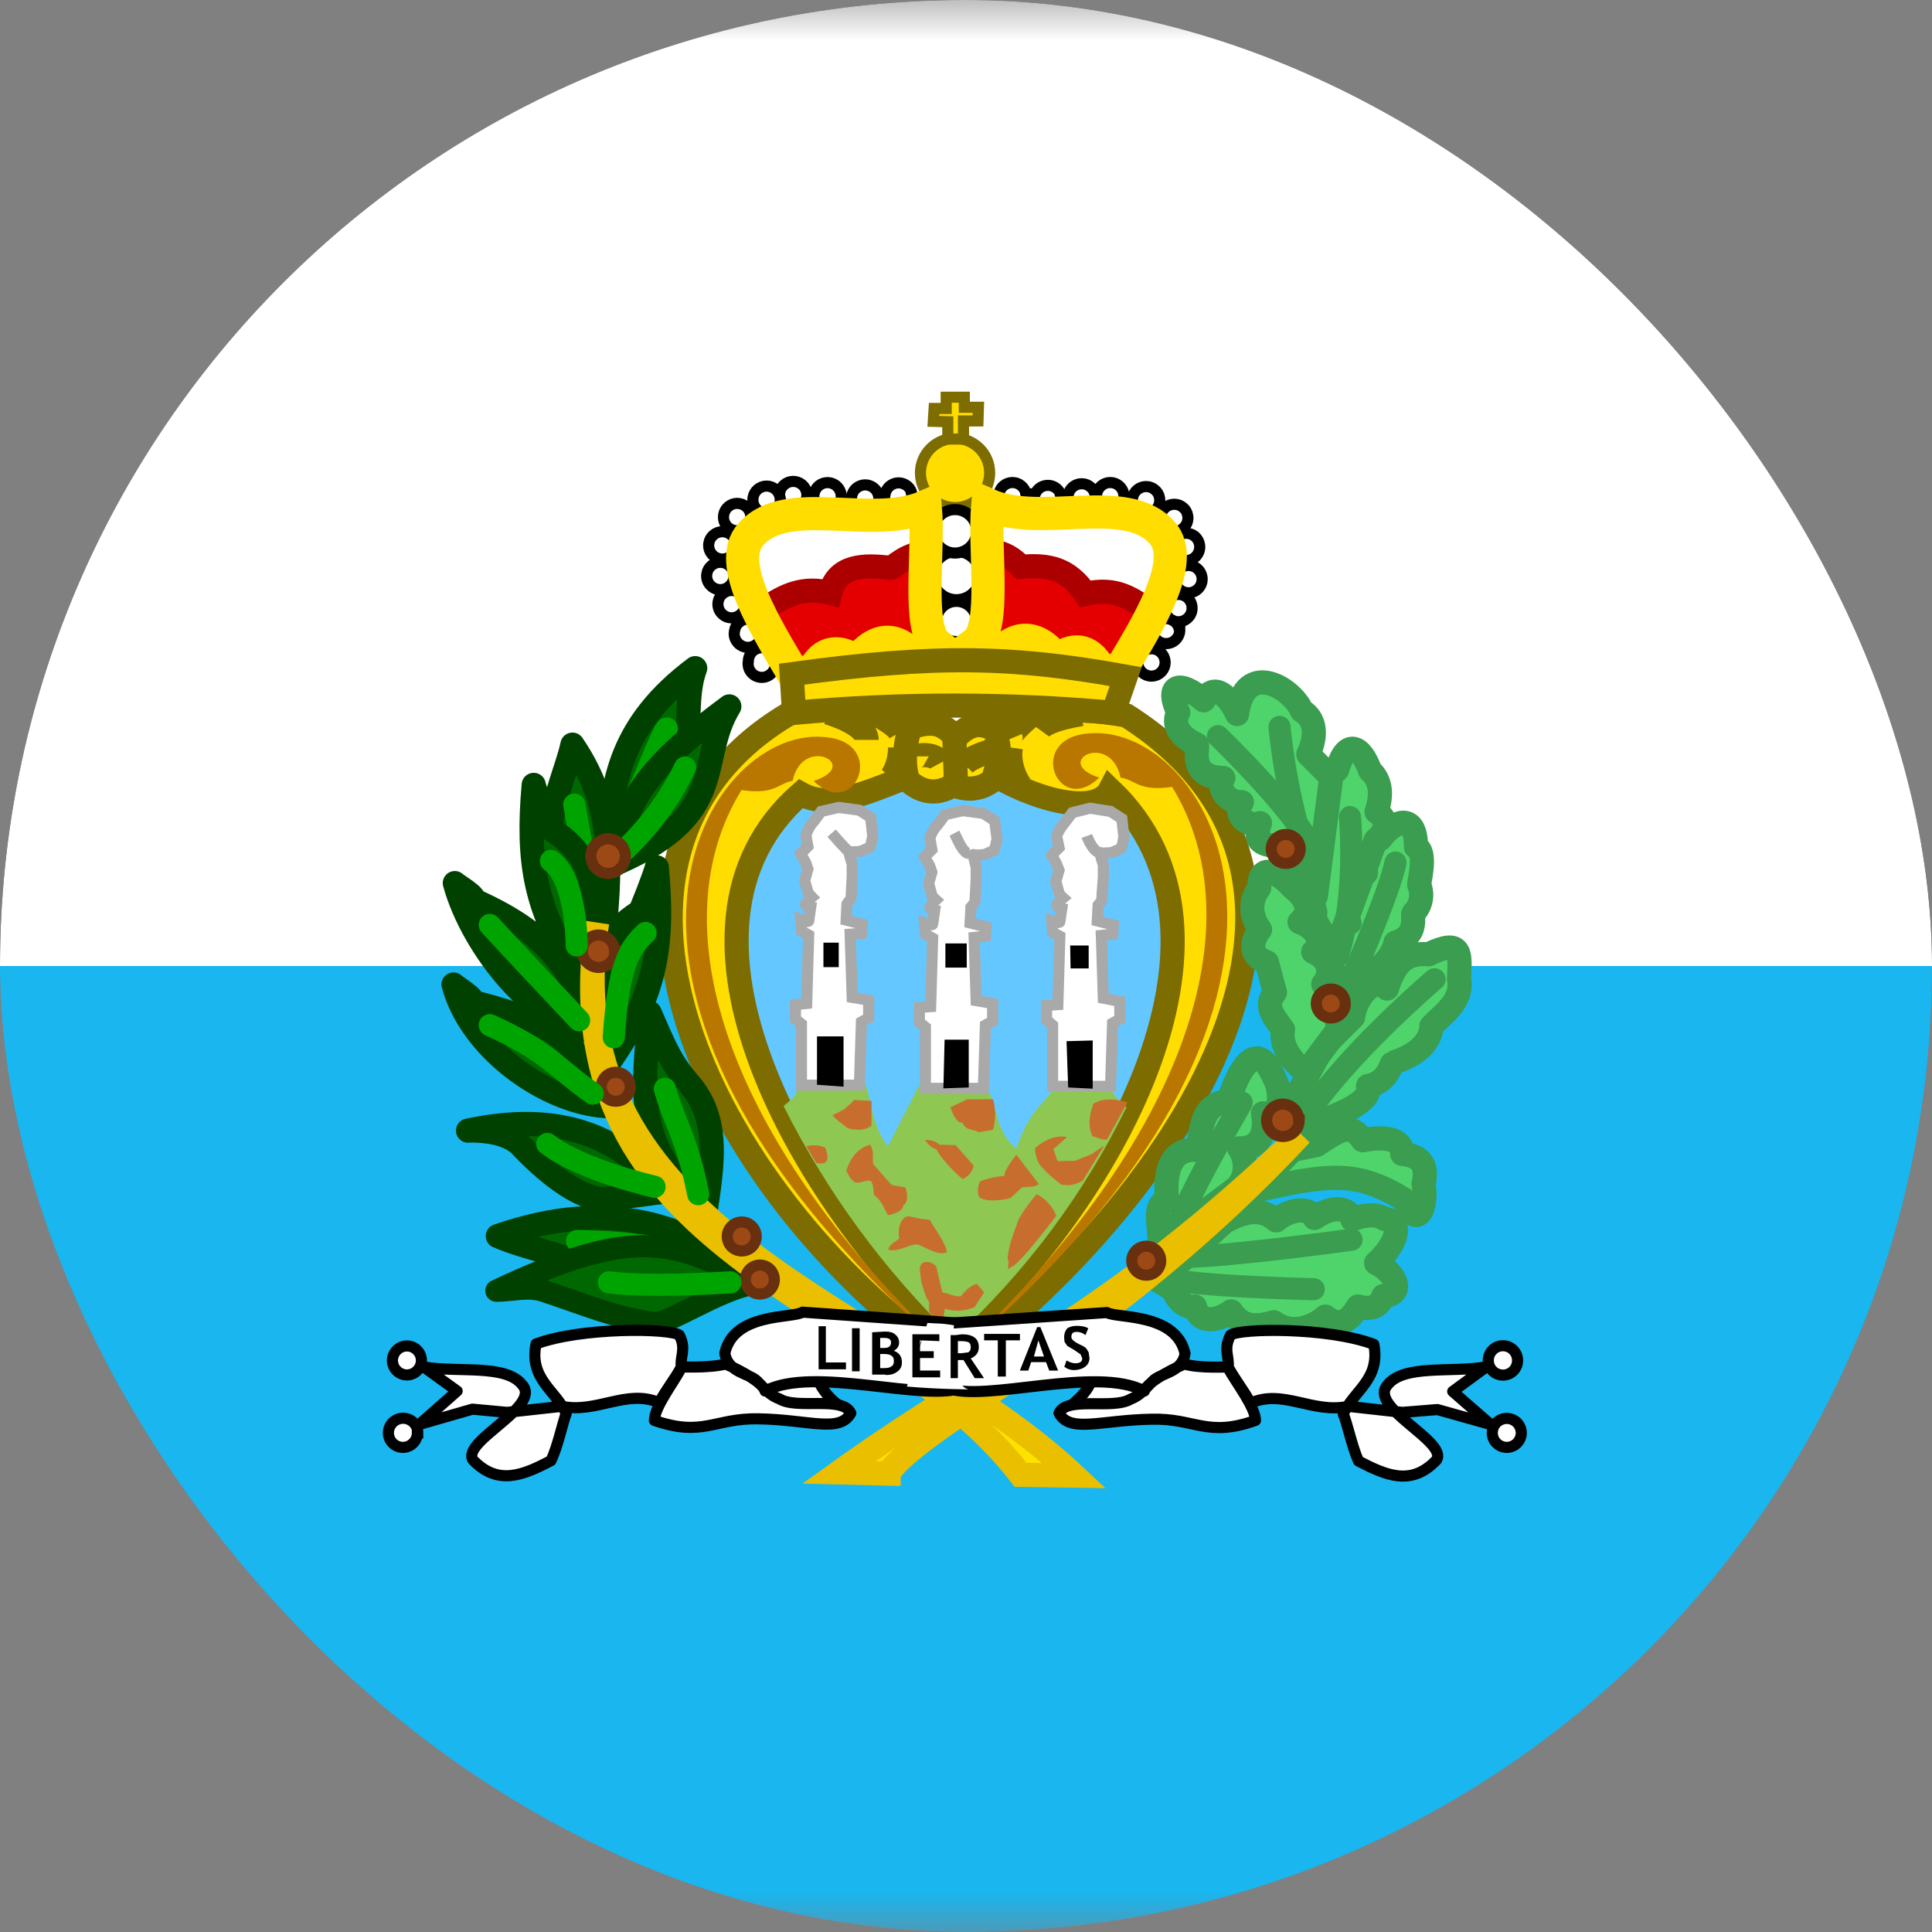 <svg width="24" height="24" viewBox="0 0 24 24" fill="none" xmlns="http://www.w3.org/2000/svg">
<rect x="0" y="0" width="24" height="24" fill="#808080" stroke="none"/>
<g clip-path="url(#clip0_69_10550)">
<g clip-path="url(#clip1_69_10550)">
<mask id="mask0_69_10550" style="mask-type:luminance" maskUnits="userSpaceOnUse" x="-4" y="0" width="32" height="24">
<path d="M28 0H-4V24H28V0Z" fill="white"/>
</mask>
<g mask="url(#mask0_69_10550)">
<path fill-rule="evenodd" clip-rule="evenodd" d="M-4 12H28V24H-4V12Z" fill="#19B6EF"/>
<path fill-rule="evenodd" clip-rule="evenodd" d="M-4 0H28V12H-4V0Z" fill="white"/>
<path fill-rule="evenodd" clip-rule="evenodd" d="M11.851 16.96C14.481 15 17.301 11 13.996 8.89C13.381 8.77 12.696 8.805 12.361 9.07C12.186 8.97 12.046 8.98 11.871 9.165C11.746 9.015 11.621 8.945 11.371 9.02C11.132 8.891 10.869 8.812 10.599 8.786C10.329 8.76 10.056 8.789 9.796 8.87C6.901 10.59 8.671 14.7 11.851 16.955V16.96Z" fill="#FFDD00" stroke="#7D6C00" stroke-width="0.3"/>
<path fill-rule="evenodd" clip-rule="evenodd" d="M16.699 12.505C16.699 12.505 16.999 12.105 17.009 12.105C17.304 11.935 17.334 11.71 17.334 11.71C17.629 11.62 17.534 11.375 17.559 11.345C17.605 11.3 17.636 11.242 17.649 11.178C17.661 11.115 17.654 11.05 17.629 10.99C17.629 10.95 17.729 10.57 17.589 10.52C17.594 10.12 17.349 10.155 17.149 10.42C16.939 10.48 16.894 10.655 16.969 10.845C16.694 10.845 16.684 11.245 16.764 11.465C16.399 11.455 16.599 11.865 16.589 11.885C16.469 11.945 16.684 12.525 16.704 12.505H16.699ZM14.399 15.915L14.579 16.025C14.619 16.165 14.749 16.255 14.844 16.23C14.894 16.445 15.124 16.415 15.294 16.29C15.429 16.49 15.594 16.49 15.824 16.425C16.024 16.575 16.289 16.51 16.464 16.355C16.649 16.505 16.774 16.395 16.869 16.23C17.019 16.27 17.129 16.245 17.184 16.1C17.469 16.075 17.329 15.805 17.094 15.69C17.279 15.53 17.489 15.19 17.194 15.14C17.104 15.075 16.929 15.09 16.799 15.15C16.764 15 16.559 14.965 16.329 15.13C16.254 14.965 15.979 15.045 15.854 15.16C15.689 15.02 15.494 15.02 15.209 15.18L14.399 15.915ZM14.399 15.48C14.429 15.29 14.299 14.95 14.499 14.92C14.464 14.605 14.514 14.255 14.874 14.285C14.934 13.99 14.924 13.715 15.264 13.675C15.264 13.675 15.539 12.72 15.824 13.38C15.934 13.575 15.914 13.89 15.689 13.83C15.734 14.065 15.654 14.275 15.394 14.265C15.509 14.435 15.474 14.66 15.344 14.765L14.394 15.48H14.399ZM16.054 14.285L16.354 14.225C16.654 14.025 16.779 13.94 16.929 14.165C17.184 14.115 17.429 14.135 17.419 14.335C17.719 14.36 17.719 14.55 17.684 14.705C17.734 14.97 17.614 15.32 17.434 14.895C16.839 14.535 16.504 14.585 15.569 14.795L16.054 14.285ZM16.209 13.99C16.219 13.98 17.084 13.755 16.994 13.49C17.239 13.45 17.289 13.205 17.294 13.205C17.809 13.045 17.779 12.75 17.779 12.75C17.924 12.595 18.179 12.435 18.124 12.16C18.139 11.845 18.169 11.65 17.744 11.855C17.429 11.825 17.319 12.005 17.229 12.28C17.079 12.105 16.839 12.385 16.809 12.635C16.809 12.635 16.424 13.015 16.424 13.025L16.099 13.625L16.209 13.99Z" fill="#4FD46B" stroke="#3A9D4F" stroke-width="0.3" stroke-linejoin="round"/>
<path fill-rule="evenodd" clip-rule="evenodd" d="M16.223 13.319C16.018 13.164 15.903 12.974 15.938 12.789C15.803 12.604 15.708 12.494 15.838 12.329L15.738 11.954C15.468 11.854 15.583 11.629 15.653 11.549C15.528 11.374 15.523 11.189 15.643 11.029C15.643 10.704 15.873 10.829 16.058 11.029C16.058 11.029 16.378 11.254 16.143 11.454C16.378 11.539 16.443 11.739 16.313 11.824C16.518 11.914 16.548 12.099 16.438 12.224C16.643 12.384 16.568 12.594 16.628 12.779L16.223 13.319Z" fill="#4FD46B" stroke="#3A9D4F" stroke-width="0.3" stroke-linejoin="round"/>
<path fill-rule="evenodd" clip-rule="evenodd" d="M16.59 11.799C16.58 11.794 16.245 11.364 16.34 11.334C16.315 11.204 16.215 11.059 16.275 10.929C16.11 10.759 16.105 10.564 16.235 10.409C16.125 10.259 16.175 10.054 16.325 9.919C16.275 9.669 16.455 9.609 16.61 9.564C16.725 9.164 16.91 9.264 17.02 9.574C17.18 9.714 17.155 9.924 17.1 10.084C17.29 10.209 17.175 10.369 17.09 10.434L16.59 11.804V11.799Z" fill="#4FD46B" stroke="#3A9D4F" stroke-width="0.3" stroke-linejoin="round"/>
<path fill-rule="evenodd" clip-rule="evenodd" d="M16.537 9.655L16.252 9.37C16.327 9.22 16.387 8.955 16.172 8.83C16.052 8.545 15.462 8.185 15.367 8.87C15.277 8.665 15.087 8.46 14.952 8.7C14.642 8.435 14.477 8.515 14.637 8.85C14.637 8.85 14.492 9.075 14.867 9.25C14.897 9.28 14.747 9.655 15.197 9.665C15.112 9.795 15.247 9.975 15.427 9.965C15.302 10.12 15.517 10.29 15.652 10.225C15.597 10.4 15.602 10.485 15.847 10.51L16.122 10.825L16.347 11.13L16.537 9.655Z" fill="#4FD46B" stroke="#3A9D4F" stroke-width="0.3" stroke-linejoin="round"/>
<path d="M16.715 12.325C16.73 12.31 17.265 11.085 17.335 10.715M16.77 10.15C16.77 10.15 16.86 11.15 16.615 11.88M15.13 9.145C15.13 9.145 16.225 10.195 16.33 10.63M15.895 9.03C15.895 9.03 15.965 9.895 16.27 10.745M17.82 12.165C17.82 12.165 16.73 13.09 16.2 13.9M16.79 15.4C16.79 15.4 15.35 15.6 14.72 15.615M16.32 16.015C16.32 16.015 14.53 15.975 14.4 15.845M15.425 13.695C15.425 13.715 14.515 15.21 14.485 15.695" stroke="#3A9D4F" stroke-width="0.275" stroke-linecap="round"/>
<path fill-rule="evenodd" clip-rule="evenodd" d="M11.846 16.67C9.956 14.89 8.021 11.55 9.946 9.86C10.286 10.05 10.691 9.88 11.246 9.66C11.416 9.845 11.631 9.89 11.846 9.75C11.935 9.794 12.035 9.807 12.131 9.788C12.228 9.769 12.316 9.719 12.381 9.645C12.931 9.96 13.626 10.125 13.791 9.81C15.681 11.61 13.761 14.97 11.841 16.675L11.846 16.67Z" fill="#65C7FF" stroke="#7D6C00" stroke-width="0.3"/>
<path fill-rule="evenodd" clip-rule="evenodd" d="M11.849 16.62C10.987 15.786 10.272 14.812 9.734 13.74C9.834 13.655 9.879 13.63 9.929 13.49C10.219 13.53 10.374 13.54 10.754 13.47C10.834 13.76 10.849 14 11.029 14.24L11.414 13.49C11.685 13.558 11.969 13.558 12.239 13.49C12.399 13.7 12.339 14.025 12.624 14.27C12.794 13.77 12.959 13.74 13.129 13.47C13.379 13.56 13.539 13.52 13.744 13.455C13.844 13.58 13.794 13.575 13.994 13.755C13.465 14.834 12.739 15.806 11.854 16.62H11.849Z" fill="#8FC753"/>
<path fill-rule="evenodd" clip-rule="evenodd" d="M9.631 8.216C9.635 8.24 9.634 8.265 9.627 8.289C9.621 8.313 9.609 8.335 9.593 8.354C9.577 8.373 9.557 8.388 9.535 8.399C9.512 8.409 9.488 8.415 9.463 8.415C9.438 8.415 9.414 8.409 9.391 8.399C9.369 8.388 9.349 8.373 9.333 8.354C9.317 8.335 9.305 8.313 9.299 8.289C9.293 8.265 9.291 8.24 9.296 8.216C9.296 8.171 9.314 8.127 9.345 8.095C9.377 8.064 9.421 8.046 9.466 8.046C9.511 8.046 9.554 8.064 9.586 8.095C9.618 8.127 9.636 8.171 9.636 8.216H9.631ZM9.456 7.831C9.462 7.856 9.462 7.882 9.457 7.907C9.451 7.932 9.44 7.956 9.425 7.976C9.409 7.997 9.388 8.013 9.365 8.024C9.342 8.036 9.316 8.042 9.291 8.042C9.265 8.042 9.239 8.036 9.216 8.024C9.193 8.013 9.173 7.997 9.157 7.976C9.141 7.956 9.13 7.932 9.124 7.907C9.119 7.882 9.119 7.856 9.126 7.831C9.132 7.791 9.153 7.755 9.184 7.73C9.214 7.704 9.253 7.69 9.293 7.69C9.333 7.69 9.372 7.704 9.403 7.73C9.433 7.755 9.454 7.791 9.461 7.831H9.456ZM9.256 7.476C9.26 7.5 9.259 7.525 9.252 7.549C9.246 7.573 9.234 7.595 9.218 7.614C9.202 7.633 9.182 7.648 9.16 7.659C9.137 7.669 9.113 7.675 9.088 7.675C9.063 7.675 9.039 7.669 9.016 7.659C8.994 7.648 8.974 7.633 8.958 7.614C8.942 7.595 8.93 7.573 8.924 7.549C8.918 7.525 8.916 7.5 8.921 7.476C8.927 7.436 8.948 7.4 8.979 7.375C9.009 7.349 9.048 7.335 9.088 7.335C9.128 7.335 9.167 7.349 9.198 7.375C9.228 7.4 9.249 7.436 9.256 7.476ZM9.116 7.126C9.12 7.15 9.119 7.175 9.112 7.199C9.106 7.223 9.094 7.245 9.078 7.264C9.062 7.283 9.042 7.298 9.02 7.309C8.997 7.319 8.973 7.325 8.948 7.325C8.923 7.325 8.899 7.319 8.876 7.309C8.854 7.298 8.834 7.283 8.818 7.264C8.802 7.245 8.79 7.223 8.784 7.199C8.778 7.175 8.776 7.15 8.781 7.126C8.787 7.086 8.808 7.05 8.839 7.025C8.869 6.999 8.908 6.985 8.948 6.985C8.988 6.985 9.027 6.999 9.058 7.025C9.088 7.05 9.109 7.086 9.116 7.126ZM9.141 6.746C9.145 6.77 9.144 6.795 9.137 6.819C9.131 6.843 9.119 6.865 9.103 6.884C9.087 6.903 9.067 6.918 9.045 6.929C9.022 6.939 8.998 6.945 8.973 6.945C8.948 6.945 8.924 6.939 8.901 6.929C8.879 6.918 8.859 6.903 8.843 6.884C8.827 6.865 8.815 6.843 8.809 6.819C8.803 6.795 8.801 6.77 8.806 6.746C8.812 6.706 8.833 6.67 8.864 6.645C8.894 6.619 8.933 6.605 8.973 6.605C9.013 6.605 9.052 6.619 9.083 6.645C9.113 6.67 9.134 6.706 9.141 6.746ZM10.021 6.121C10.025 6.145 10.024 6.17 10.017 6.194C10.011 6.218 9.999 6.24 9.983 6.259C9.967 6.278 9.947 6.293 9.925 6.304C9.902 6.314 9.878 6.32 9.853 6.32C9.828 6.32 9.804 6.314 9.781 6.304C9.759 6.293 9.739 6.278 9.723 6.259C9.707 6.24 9.695 6.218 9.689 6.194C9.683 6.17 9.681 6.145 9.686 6.121C9.692 6.081 9.713 6.045 9.744 6.02C9.774 5.994 9.813 5.98 9.853 5.98C9.893 5.98 9.932 5.994 9.963 6.02C9.993 6.045 10.014 6.081 10.021 6.121Z" fill="white" stroke="black" stroke-width="0.138"/>
<path fill-rule="evenodd" clip-rule="evenodd" d="M9.69 6.179C9.694 6.204 9.693 6.229 9.687 6.253C9.68 6.277 9.669 6.299 9.653 6.318C9.637 6.337 9.617 6.352 9.594 6.363C9.572 6.373 9.547 6.378 9.523 6.378C9.498 6.378 9.473 6.373 9.451 6.363C9.428 6.352 9.408 6.337 9.392 6.318C9.376 6.299 9.365 6.277 9.358 6.253C9.352 6.229 9.351 6.204 9.355 6.179C9.362 6.14 9.382 6.104 9.413 6.078C9.444 6.053 9.482 6.038 9.523 6.038C9.563 6.038 9.601 6.053 9.632 6.078C9.663 6.104 9.683 6.14 9.69 6.179ZM9.325 6.394C9.329 6.419 9.328 6.444 9.322 6.468C9.315 6.492 9.304 6.514 9.288 6.533C9.272 6.552 9.252 6.567 9.229 6.578C9.207 6.588 9.182 6.593 9.157 6.593C9.133 6.593 9.108 6.588 9.086 6.578C9.063 6.567 9.043 6.552 9.027 6.533C9.011 6.514 9 6.492 8.993 6.468C8.987 6.444 8.986 6.419 8.99 6.394C8.997 6.355 9.017 6.319 9.048 6.293C9.079 6.268 9.117 6.253 9.157 6.253C9.198 6.253 9.236 6.268 9.267 6.293C9.298 6.319 9.318 6.355 9.325 6.394ZM10.445 6.124C10.451 6.149 10.452 6.176 10.446 6.201C10.441 6.226 10.43 6.25 10.414 6.27C10.398 6.29 10.378 6.307 10.354 6.318C10.331 6.329 10.306 6.335 10.28 6.335C10.254 6.335 10.229 6.329 10.206 6.318C10.182 6.307 10.162 6.29 10.146 6.27C10.13 6.25 10.119 6.226 10.114 6.201C10.108 6.176 10.109 6.149 10.115 6.124C10.124 6.088 10.145 6.055 10.175 6.031C10.205 6.008 10.242 5.995 10.28 5.995C10.318 5.995 10.355 6.008 10.385 6.031C10.415 6.055 10.436 6.088 10.445 6.124ZM10.915 6.164C10.919 6.189 10.918 6.214 10.912 6.238C10.905 6.262 10.893 6.284 10.878 6.303C10.862 6.322 10.842 6.337 10.819 6.348C10.797 6.358 10.772 6.363 10.748 6.363C10.723 6.363 10.698 6.358 10.676 6.348C10.653 6.337 10.633 6.322 10.617 6.303C10.601 6.284 10.59 6.262 10.583 6.238C10.577 6.214 10.576 6.189 10.58 6.164C10.587 6.125 10.607 6.089 10.638 6.063C10.669 6.038 10.707 6.023 10.748 6.023C10.788 6.023 10.826 6.038 10.857 6.063C10.888 6.089 10.908 6.125 10.915 6.164ZM11.325 6.139C11.331 6.164 11.332 6.191 11.326 6.216C11.321 6.241 11.31 6.265 11.294 6.285C11.278 6.305 11.258 6.322 11.235 6.333C11.211 6.344 11.186 6.35 11.16 6.35C11.134 6.35 11.109 6.344 11.085 6.333C11.062 6.322 11.042 6.305 11.026 6.285C11.01 6.265 10.999 6.241 10.994 6.216C10.988 6.191 10.989 6.164 10.995 6.139C11.002 6.1 11.022 6.064 11.053 6.038C11.084 6.013 11.122 5.998 11.162 5.998C11.203 5.998 11.241 6.013 11.272 6.038C11.303 6.064 11.323 6.1 11.33 6.139H11.325Z" fill="white" stroke="black" stroke-width="0.138"/>
<path fill-rule="evenodd" clip-rule="evenodd" d="M12.294 5.875C12.294 5.989 12.249 6.099 12.168 6.179C12.088 6.26 11.978 6.305 11.864 6.305C11.75 6.305 11.641 6.26 11.56 6.179C11.48 6.099 11.434 5.989 11.434 5.875C11.434 5.761 11.48 5.652 11.56 5.571C11.641 5.491 11.75 5.445 11.864 5.445C11.978 5.445 12.088 5.491 12.168 5.571C12.249 5.652 12.294 5.761 12.294 5.875Z" fill="#FFDD00" stroke="#7D6C00" stroke-width="0.138"/>
<path fill-rule="evenodd" clip-rule="evenodd" d="M12.749 6.135C12.749 6.18 12.732 6.223 12.7 6.255C12.668 6.287 12.624 6.305 12.579 6.305C12.534 6.305 12.491 6.287 12.459 6.255C12.427 6.223 12.409 6.18 12.409 6.135C12.416 6.095 12.437 6.059 12.467 6.034C12.498 6.008 12.537 5.994 12.577 5.994C12.617 5.994 12.656 6.008 12.686 6.034C12.717 6.059 12.738 6.095 12.744 6.135H12.749ZM13.179 6.17C13.186 6.195 13.186 6.221 13.181 6.246C13.175 6.271 13.164 6.295 13.148 6.315C13.132 6.336 13.112 6.352 13.089 6.363C13.066 6.375 13.04 6.381 13.014 6.381C12.989 6.381 12.963 6.375 12.94 6.363C12.917 6.352 12.896 6.336 12.88 6.315C12.865 6.295 12.854 6.271 12.848 6.246C12.843 6.221 12.843 6.195 12.849 6.17C12.856 6.13 12.877 6.094 12.907 6.069C12.938 6.043 12.977 6.029 13.017 6.029C13.057 6.029 13.096 6.043 13.126 6.069C13.157 6.094 13.178 6.13 13.184 6.17H13.179ZM13.604 6.15C13.609 6.174 13.607 6.199 13.601 6.223C13.595 6.247 13.583 6.269 13.567 6.288C13.551 6.307 13.531 6.322 13.509 6.333C13.486 6.343 13.462 6.349 13.437 6.349C13.412 6.349 13.388 6.343 13.365 6.333C13.343 6.322 13.323 6.307 13.307 6.288C13.291 6.269 13.279 6.247 13.273 6.223C13.266 6.199 13.265 6.174 13.269 6.15C13.276 6.11 13.297 6.074 13.327 6.049C13.358 6.023 13.397 6.009 13.437 6.009C13.477 6.009 13.516 6.023 13.546 6.049C13.577 6.074 13.598 6.11 13.604 6.15ZM13.959 6.135C13.964 6.159 13.962 6.184 13.956 6.208C13.95 6.232 13.938 6.254 13.922 6.273C13.906 6.292 13.886 6.307 13.864 6.318C13.841 6.328 13.817 6.334 13.792 6.334C13.767 6.334 13.743 6.328 13.72 6.318C13.698 6.307 13.678 6.292 13.662 6.273C13.646 6.254 13.634 6.232 13.628 6.208C13.621 6.184 13.62 6.159 13.624 6.135C13.631 6.095 13.652 6.059 13.682 6.034C13.713 6.008 13.752 5.994 13.792 5.994C13.832 5.994 13.871 6.008 13.901 6.034C13.932 6.059 13.953 6.095 13.959 6.135ZM14.404 6.185C14.409 6.209 14.407 6.234 14.401 6.258C14.395 6.282 14.383 6.304 14.367 6.323C14.351 6.342 14.331 6.357 14.309 6.368C14.286 6.378 14.262 6.384 14.237 6.384C14.212 6.384 14.188 6.378 14.165 6.368C14.143 6.357 14.123 6.342 14.107 6.323C14.091 6.304 14.079 6.282 14.073 6.258C14.066 6.234 14.065 6.209 14.069 6.185C14.076 6.145 14.097 6.109 14.127 6.084C14.158 6.058 14.197 6.044 14.237 6.044C14.277 6.044 14.316 6.058 14.346 6.084C14.377 6.109 14.398 6.145 14.404 6.185ZM14.754 6.405C14.759 6.429 14.757 6.454 14.751 6.478C14.745 6.502 14.733 6.524 14.717 6.543C14.701 6.562 14.681 6.577 14.659 6.588C14.636 6.598 14.612 6.604 14.587 6.604C14.562 6.604 14.538 6.598 14.515 6.588C14.493 6.577 14.473 6.562 14.457 6.543C14.441 6.524 14.429 6.502 14.423 6.478C14.416 6.454 14.415 6.429 14.419 6.405C14.426 6.365 14.447 6.329 14.477 6.304C14.508 6.278 14.547 6.264 14.587 6.264C14.627 6.264 14.666 6.278 14.696 6.304C14.727 6.329 14.748 6.365 14.754 6.405Z" fill="white" stroke="black" stroke-width="0.138"/>
<path fill-rule="evenodd" clip-rule="evenodd" d="M9.469 7.586L9.899 8.411H13.859L14.319 7.616C14.049 7.431 13.869 7.291 13.484 7.376C13.269 7.066 13.034 7.011 12.684 7.041C12.579 6.936 12.484 6.871 12.304 6.841L11.474 6.866C11.254 6.886 11.084 7.056 11.074 7.056C10.724 7.011 10.399 7.021 10.314 7.366C9.989 7.286 9.764 7.376 9.469 7.586Z" fill="#E40000" stroke="#AC0000" stroke-width="0.3"/>
<path fill-rule="evenodd" clip-rule="evenodd" d="M14.901 6.764C14.905 6.789 14.904 6.814 14.898 6.838C14.891 6.862 14.88 6.884 14.864 6.903C14.848 6.922 14.828 6.937 14.806 6.948C14.783 6.958 14.758 6.964 14.734 6.964C14.709 6.964 14.684 6.958 14.662 6.948C14.64 6.937 14.62 6.922 14.604 6.903C14.588 6.884 14.576 6.862 14.57 6.838C14.563 6.814 14.562 6.789 14.566 6.764C14.573 6.725 14.594 6.689 14.624 6.663C14.655 6.638 14.694 6.624 14.734 6.624C14.774 6.624 14.813 6.638 14.843 6.663C14.874 6.689 14.894 6.725 14.901 6.764ZM14.931 7.165C14.935 7.189 14.934 7.214 14.928 7.238C14.921 7.262 14.91 7.284 14.894 7.303C14.878 7.322 14.858 7.337 14.835 7.348C14.813 7.358 14.789 7.364 14.764 7.364C14.739 7.364 14.714 7.358 14.692 7.348C14.67 7.337 14.65 7.322 14.634 7.303C14.618 7.284 14.606 7.262 14.6 7.238C14.593 7.214 14.592 7.189 14.596 7.165C14.603 7.125 14.624 7.089 14.654 7.063C14.685 7.038 14.724 7.024 14.764 7.024C14.804 7.024 14.843 7.038 14.873 7.063C14.904 7.089 14.924 7.125 14.931 7.165ZM14.806 7.524C14.81 7.549 14.809 7.574 14.803 7.598C14.796 7.622 14.785 7.644 14.769 7.663C14.753 7.682 14.733 7.697 14.71 7.708C14.688 7.718 14.664 7.724 14.639 7.724C14.614 7.724 14.589 7.718 14.567 7.708C14.545 7.697 14.525 7.682 14.509 7.663C14.493 7.644 14.481 7.622 14.475 7.598C14.468 7.574 14.467 7.549 14.471 7.524C14.478 7.485 14.499 7.449 14.529 7.423C14.56 7.398 14.599 7.384 14.639 7.384C14.679 7.384 14.718 7.398 14.748 7.423C14.779 7.449 14.799 7.485 14.806 7.524ZM14.656 7.824C14.656 7.87 14.638 7.913 14.606 7.945C14.575 7.977 14.531 7.995 14.486 7.995C14.441 7.995 14.398 7.977 14.366 7.945C14.334 7.913 14.316 7.87 14.316 7.824C14.323 7.785 14.344 7.749 14.374 7.723C14.405 7.698 14.444 7.684 14.484 7.684C14.524 7.684 14.563 7.698 14.593 7.723C14.624 7.749 14.644 7.785 14.651 7.824H14.656ZM14.471 8.2C14.476 8.224 14.474 8.249 14.468 8.273C14.461 8.297 14.45 8.319 14.434 8.338C14.418 8.357 14.398 8.372 14.376 8.383C14.353 8.393 14.329 8.399 14.304 8.399C14.279 8.399 14.255 8.393 14.232 8.383C14.21 8.372 14.19 8.357 14.174 8.338C14.158 8.319 14.146 8.297 14.14 8.273C14.133 8.249 14.132 8.224 14.136 8.2C14.143 8.16 14.164 8.124 14.194 8.098C14.225 8.073 14.264 8.059 14.304 8.059C14.344 8.059 14.383 8.073 14.413 8.098C14.444 8.124 14.464 8.16 14.471 8.2ZM12.131 7.72C12.131 7.786 12.105 7.849 12.058 7.896C12.011 7.943 11.948 7.97 11.881 7.97C11.815 7.97 11.751 7.943 11.704 7.896C11.658 7.849 11.631 7.786 11.631 7.72C11.631 7.653 11.658 7.59 11.704 7.543C11.751 7.496 11.815 7.47 11.881 7.47C11.948 7.47 12.011 7.496 12.058 7.543C12.105 7.59 12.131 7.653 12.131 7.72Z" fill="white" stroke="black" stroke-width="0.138"/>
<path fill-rule="evenodd" clip-rule="evenodd" d="M12.181 7.15C12.181 7.23 12.15 7.306 12.093 7.362C12.037 7.418 11.961 7.45 11.881 7.45C11.802 7.45 11.725 7.418 11.669 7.362C11.613 7.306 11.581 7.23 11.581 7.15C11.581 7.071 11.613 6.994 11.669 6.938C11.725 6.882 11.802 6.85 11.881 6.85C11.961 6.85 12.037 6.882 12.093 6.938C12.15 6.994 12.181 7.071 12.181 7.15Z" fill="white" stroke="black" stroke-width="0.138"/>
<path fill-rule="evenodd" clip-rule="evenodd" d="M12.134 6.6C12.134 6.671 12.105 6.74 12.055 6.791C12.004 6.841 11.935 6.87 11.864 6.87C11.792 6.87 11.723 6.841 11.673 6.791C11.622 6.74 11.594 6.671 11.594 6.6C11.594 6.528 11.622 6.459 11.673 6.409C11.723 6.358 11.792 6.33 11.864 6.33C11.935 6.33 12.004 6.358 12.055 6.409C12.105 6.459 12.134 6.528 12.134 6.6Z" fill="white" stroke="black" stroke-width="0.138"/>
<path fill-rule="evenodd" clip-rule="evenodd" d="M11.774 5.449V5.239L11.594 5.234L11.604 5.074H11.754V4.934H11.979V5.059H12.154L12.149 5.229H11.969V5.454H11.769L11.774 5.449Z" fill="#FFDD00" stroke="#7D6C00" stroke-width="0.138"/>
<path d="M9.88 8.41C9.525 7.81 9 6.99 9.33 6.635C9.775 6.13 10.825 6.585 11.495 6.295C11.545 6.865 11.385 7.815 11.64 8.01L11.4 8.22C11.25 8.035 10.98 7.78 10.64 8.23C10.44 8.06 10.225 8.09 10.12 8.315C10.02 8.33 10.025 8.37 9.88 8.41ZM13.88 8.385C14.24 7.785 14.76 6.97 14.435 6.615C13.985 6.11 12.935 6.565 12.27 6.27C12.22 6.845 12.38 7.795 12.12 7.99L12.36 8.2C12.595 7.875 12.88 7.865 13.125 8.21C13.32 8.04 13.52 8.06 13.645 8.295C13.745 8.31 13.735 8.345 13.885 8.385H13.88Z" stroke="#FFDD00" stroke-width="0.412"/>
<path fill-rule="evenodd" clip-rule="evenodd" d="M9.864 8.855C11.183 8.735 12.51 8.735 13.829 8.855L13.984 8.405C12.599 8.155 11.644 8.125 9.834 8.375L9.864 8.855Z" fill="#FFDD00" stroke="#7D6C00" stroke-width="0.3"/>
<path fill-rule="evenodd" clip-rule="evenodd" d="M11.706 16.469L11.736 16.259C11.881 16.299 11.986 16.284 12.106 16.239L12.226 16.054L12.136 15.949C12.056 15.964 11.986 16.039 11.936 16.104C11.856 16.109 11.786 16.069 11.706 16.054L11.631 15.734C11.556 15.644 11.396 15.649 11.431 15.809L11.446 15.934C11.476 16.009 11.491 16.114 11.541 16.169V16.299L11.706 16.469ZM11.766 15.554C11.666 15.604 11.536 15.514 11.401 15.459C11.276 15.454 11.181 15.559 11.031 15.524C11.061 15.444 11.126 15.429 11.171 15.384C11.136 15.179 11.246 15.109 11.276 15.109C11.306 15.109 11.431 15.139 11.431 15.139L11.551 15.154C11.626 15.289 11.726 15.404 11.766 15.554Z" fill="#C76E2E"/>
<path fill-rule="evenodd" clip-rule="evenodd" d="M11.039 18.301C11.389 17.731 13.849 16.581 16.159 14.091C13.809 16.356 12.339 16.911 10.419 18.291L11.039 18.306V18.301Z" fill="#FFE100" stroke="#E9BF00" stroke-width="0.3"/>
<path fill-rule="evenodd" clip-rule="evenodd" d="M14.419 15.661C14.419 15.709 14.4 15.754 14.367 15.788C14.333 15.822 14.287 15.841 14.239 15.841C14.192 15.841 14.146 15.822 14.112 15.788C14.078 15.754 14.059 15.709 14.059 15.661C14.059 15.613 14.078 15.567 14.112 15.534C14.146 15.5 14.192 15.481 14.239 15.481C14.287 15.481 14.333 15.5 14.367 15.534C14.4 15.567 14.419 15.613 14.419 15.661ZM16.139 13.916C16.139 13.97 16.118 14.021 16.08 14.059C16.042 14.097 15.991 14.118 15.937 14.118C15.883 14.118 15.832 14.097 15.794 14.059C15.756 14.021 15.734 13.97 15.734 13.916C15.734 13.863 15.755 13.812 15.793 13.774C15.831 13.737 15.881 13.716 15.934 13.716C15.987 13.716 16.038 13.737 16.076 13.774C16.113 13.812 16.134 13.863 16.134 13.916H16.139ZM16.709 12.436C16.714 12.462 16.712 12.488 16.706 12.513C16.699 12.539 16.686 12.562 16.669 12.582C16.652 12.602 16.631 12.618 16.608 12.629C16.584 12.64 16.558 12.646 16.532 12.646C16.506 12.646 16.48 12.64 16.456 12.629C16.432 12.618 16.411 12.602 16.394 12.582C16.378 12.562 16.365 12.539 16.358 12.513C16.351 12.488 16.35 12.462 16.354 12.436C16.361 12.394 16.383 12.356 16.416 12.328C16.448 12.301 16.489 12.286 16.532 12.286C16.574 12.286 16.616 12.301 16.648 12.328C16.681 12.356 16.702 12.394 16.709 12.436ZM16.149 10.516C16.154 10.542 16.152 10.568 16.145 10.593C16.139 10.618 16.126 10.642 16.109 10.662C16.092 10.682 16.071 10.698 16.048 10.709C16.024 10.72 15.998 10.726 15.972 10.726C15.946 10.726 15.92 10.72 15.896 10.709C15.872 10.698 15.851 10.682 15.834 10.662C15.818 10.642 15.805 10.618 15.798 10.593C15.791 10.568 15.79 10.542 15.794 10.516C15.801 10.474 15.823 10.436 15.856 10.408C15.888 10.381 15.929 10.366 15.972 10.366C16.014 10.366 16.056 10.381 16.088 10.408C16.121 10.436 16.142 10.474 16.149 10.516Z" fill="#9D4916" stroke="#68300E" stroke-width="0.138"/>
<path fill-rule="evenodd" clip-rule="evenodd" d="M9.956 13.48V12.72L9.881 12.66V12.48L10.021 12.465L10.046 11.615L9.956 11.565L9.946 11.425C9.946 11.425 10.046 11.465 10.046 11.44L10.071 11.27C10.071 11.27 10.006 11.26 10.006 11.235C10.006 11.21 10.086 11.145 10.086 11.145C10.086 11.145 10.046 11.105 10.036 11.08L9.996 10.94L10.036 10.795L10.011 10.72L9.946 10.605L10.036 10.515L10.011 10.375C10.028 10.323 10.053 10.274 10.086 10.23C10.101 10.22 10.201 10.08 10.201 10.08L10.421 10.03L10.676 10.065L10.816 10.155L10.841 10.385C10.841 10.385 10.816 10.525 10.806 10.525L10.691 10.575C10.691 10.575 10.561 10.59 10.546 10.575C10.531 10.56 10.586 10.735 10.586 10.735V10.885L10.576 11.08C10.576 11.08 10.576 11.17 10.561 11.18C10.546 11.19 10.521 11.23 10.521 11.23L10.511 11.43L10.711 11.48L10.701 11.595L10.561 11.605L10.586 12.39L10.791 12.425V12.645L10.701 12.695L10.676 13.48H9.956ZM13.076 13.495V12.735L13.001 12.67V12.49L13.141 12.48L13.166 11.63L13.076 11.58L13.066 11.44C13.066 11.44 13.166 11.475 13.166 11.45L13.191 11.285C13.191 11.285 13.126 11.27 13.126 11.245C13.126 11.22 13.206 11.155 13.206 11.155C13.206 11.155 13.166 11.12 13.156 11.09L13.116 10.95L13.156 10.81L13.126 10.735L13.066 10.62L13.156 10.53L13.126 10.385C13.145 10.334 13.172 10.287 13.206 10.245L13.321 10.095L13.541 10.04L13.796 10.08L13.936 10.17L13.961 10.4C13.961 10.4 13.936 10.54 13.926 10.54L13.811 10.59C13.811 10.59 13.681 10.605 13.666 10.59C13.651 10.575 13.706 10.745 13.706 10.745V10.9L13.691 11.095C13.691 11.095 13.691 11.18 13.681 11.195L13.641 11.245L13.631 11.44L13.831 11.49L13.821 11.605L13.681 11.62L13.706 12.4L13.911 12.44V12.66L13.821 12.71L13.796 13.495H13.076ZM11.496 13.52V12.76L11.421 12.7V12.515L11.561 12.505L11.586 11.655L11.496 11.605L11.486 11.465C11.486 11.465 11.586 11.505 11.586 11.48L11.611 11.31C11.611 11.31 11.551 11.3 11.551 11.275C11.551 11.25 11.626 11.18 11.626 11.18C11.626 11.18 11.586 11.145 11.576 11.12L11.536 10.975L11.576 10.835L11.551 10.76L11.486 10.645L11.576 10.555L11.551 10.41C11.568 10.359 11.593 10.312 11.626 10.27C11.641 10.26 11.741 10.12 11.741 10.12L11.961 10.07L12.216 10.105L12.356 10.195L12.386 10.425C12.386 10.425 12.356 10.565 12.346 10.565L12.231 10.615C12.231 10.615 12.101 10.63 12.091 10.615C12.081 10.6 12.126 10.77 12.126 10.77V10.925L12.116 11.12C12.116 11.12 12.116 11.21 12.101 11.22L12.061 11.27L12.051 11.465L12.251 11.515L12.241 11.63L12.101 11.645L12.126 12.43L12.331 12.465V12.685L12.241 12.735L12.216 13.52H11.501H11.496Z" fill="white" stroke="#A9A9A9" stroke-width="0.138"/>
<path fill-rule="evenodd" clip-rule="evenodd" d="M10.149 13.475V12.874H10.479V13.499L10.144 13.475H10.149ZM11.719 13.524L11.734 12.915H12.034V13.509L11.719 13.52V13.524ZM13.269 13.509L13.249 12.934L13.574 12.925V13.524L13.274 13.509H13.269ZM10.229 11.71H10.419V12.014H10.229V11.71ZM11.744 11.72H12.009V12.02H11.744V11.72ZM13.294 11.745H13.524V12.03H13.299L13.294 11.745Z" fill="black"/>
<path d="M10.331 10.35C10.531 10.58 10.546 10.58 10.546 10.58M11.856 10.35C11.896 10.425 11.956 10.59 12.036 10.605M13.501 10.385C13.501 10.385 13.566 10.565 13.651 10.59" stroke="#A8A8A8" stroke-width="0.138"/>
<path fill-rule="evenodd" clip-rule="evenodd" d="M10.111 9.7C10.711 9.505 9.971 9.12 9.846 9.7C9.656 9.735 9.631 9.875 9.211 9.815C8.191 11.465 8.946 14.14 11.916 16.905C6.596 12.375 8.756 9.025 10.231 9.155C11.031 9.205 10.631 10.205 10.111 9.705V9.7Z" fill="#B97700"/>
<path d="M10.281 8.851C10.281 8.851 10.766 8.986 10.766 9.191M10.766 8.816C10.766 8.816 11.106 8.966 11.181 9.096M13.436 8.871C13.436 8.871 13.006 8.931 12.911 9.061M12.781 8.911C12.781 8.911 12.531 9.116 12.556 9.176M12.726 9.811C12.686 9.796 12.516 9.566 12.556 9.286M11.066 9.661C11.066 9.661 11.181 9.531 11.181 9.286M11.856 9.191L11.876 9.741M12.346 9.661C12.346 9.626 12.496 9.266 12.326 9.096M11.311 9.021C11.311 9.021 11.181 9.381 11.276 9.681M12.276 9.341C12.276 9.341 12.066 9.401 11.976 9.491M11.386 9.396C11.386 9.381 11.616 9.346 11.686 9.476" stroke="#7D6C00" stroke-width="0.3"/>
<path fill-rule="evenodd" clip-rule="evenodd" d="M11.031 15.095C11.041 15.095 11.221 15.06 11.221 14.975C11.311 14.915 11.246 14.75 11.246 14.75L11.076 14.72L10.846 14.46C10.836 14.38 10.861 14.305 10.811 14.22C10.651 14.26 10.561 14.395 10.511 14.545C10.546 14.595 10.551 14.645 10.626 14.69C10.701 14.7 10.751 14.655 10.821 14.67C10.856 14.735 10.846 14.79 10.861 14.85C10.956 14.915 10.976 15.01 11.031 15.095ZM10.826 13.985V13.675L10.606 13.665C10.576 13.715 10.526 13.735 10.496 13.775L10.341 13.855C10.406 13.93 10.486 13.975 10.531 14.015C10.646 14.045 10.736 14.045 10.826 13.985ZM10.136 14.44L10.016 14.24C10.093 14.218 10.176 14.224 10.251 14.255C10.251 14.255 10.301 14.38 10.266 14.425C10.246 14.47 10.131 14.45 10.136 14.44ZM11.961 14.645C11.995 14.63 12.025 14.608 12.048 14.579C12.072 14.55 12.088 14.516 12.096 14.48L11.871 14.225L11.671 14.22C11.621 14.17 11.551 14.16 11.491 14.16C11.491 14.16 11.551 14.26 11.631 14.275C11.691 14.405 11.941 14.645 11.961 14.645ZM12.176 14.675C12.176 14.67 12.376 14.605 12.476 14.61C12.471 14.53 12.626 14.345 12.626 14.345L12.906 14.71C12.856 14.75 12.766 14.74 12.696 14.75C12.696 14.75 12.561 14.88 12.546 14.885C12.531 14.89 12.286 14.95 12.166 14.875C12.116 14.775 12.181 14.66 12.176 14.675ZM12.336 14.035C12.371 13.911 12.371 13.779 12.336 13.655H12.016L11.806 13.755C11.806 13.755 11.871 13.965 11.956 13.945C11.991 14.05 12.101 14.025 12.156 14.065L12.336 14.035ZM13.581 13.715C13.531 13.85 13.511 13.99 13.571 14.115C13.631 14.13 13.701 14.165 13.751 14.155L14.006 13.695C13.831 13.64 13.686 13.645 13.576 13.715H13.581Z" fill="#C76E2E"/>
<path fill-rule="evenodd" clip-rule="evenodd" d="M13.655 9.66C13.055 9.465 13.795 9.075 13.92 9.66C14.115 9.69 14.14 9.835 14.56 9.775C15.575 11.425 14.82 14.1 11.85 16.865C17.175 12.335 15.01 8.985 13.535 9.11C12.735 9.16 13.135 10.16 13.655 9.66Z" fill="#B97700"/>
<path fill-rule="evenodd" clip-rule="evenodd" d="M13.716 14.234C13.707 14.234 13.566 14.334 13.566 14.334L13.357 14.419L13.136 14.424L13.086 14.274L13.257 14.124C13.117 14.099 12.972 14.159 12.857 14.264C12.857 14.264 12.857 14.429 12.957 14.514C13.011 14.584 13.181 14.714 13.181 14.714C13.228 14.725 13.275 14.726 13.322 14.717C13.368 14.708 13.412 14.69 13.451 14.664L13.716 14.234ZM12.556 15.739C12.627 15.759 13.121 15.104 13.121 15.104C13.077 14.987 12.989 14.89 12.877 14.834C12.877 14.834 12.636 15.119 12.632 15.214C12.591 15.299 12.482 15.629 12.531 15.674C12.527 15.684 12.507 15.819 12.556 15.739Z" fill="#C76E2E"/>
<path fill-rule="evenodd" clip-rule="evenodd" d="M9.319 15.87C8.579 15.225 7.579 14.87 6.184 15.355C6.559 15.515 6.964 15.57 7.309 15.75L9.319 15.87Z" fill="#006800" stroke="#004100" stroke-width="0.3" stroke-linejoin="round"/>
<path d="M7.169 15.415C8.634 15.445 9.059 15.81 8.984 15.751" stroke="#00A400" stroke-width="0.275" stroke-linecap="round"/>
<path fill-rule="evenodd" clip-rule="evenodd" d="M9.351 15.949C8.911 16.029 8.311 16.449 8.131 16.434C7.656 16.379 7.206 16.184 6.746 16.034C6.556 15.974 6.361 16.034 6.166 16.034C7.806 15.259 8.366 15.364 9.351 15.944V15.949Z" fill="#006800" stroke="#004100" stroke-width="0.275" stroke-linejoin="round"/>
<path fill-rule="evenodd" clip-rule="evenodd" d="M8.269 14.8C8.269 14.8 7.719 14.88 7.474 14.895C7.234 14.88 6.874 14.655 6.484 14.245C6.284 14.015 5.814 14.045 5.814 14.045C6.844 13.825 7.649 14.035 8.264 14.805L8.269 14.8ZM7.519 13.74C6.774 13.69 5.844 13.025 5.634 12.23C5.634 12.24 5.909 12.405 5.864 12.445C7.084 12.755 7.164 13.005 7.519 13.74ZM8.769 15.015C8.874 14.34 8.904 13.895 8.589 13.495C8.324 13.195 8.259 13.01 8.069 12.58C8.014 13.47 7.819 14.205 8.769 15.015ZM7.599 13.15C8.149 12.345 8.249 11.735 8.159 10.775C8.144 10.85 7.959 11.325 7.949 11.325C7.124 11.84 7.489 12.65 7.599 13.15Z" fill="#006800" stroke="#004100" stroke-width="0.3" stroke-linejoin="round"/>
<path fill-rule="evenodd" clip-rule="evenodd" d="M7.111 9.25C7.661 10.055 7.581 10.815 7.491 11.775C7.476 11.7 7.291 11.225 7.281 11.225C6.456 10.71 7.006 9.75 7.111 9.25Z" fill="#006800" stroke="#004100" stroke-width="0.3" stroke-linejoin="round"/>
<path fill-rule="evenodd" clip-rule="evenodd" d="M7.566 10.5C8.906 9.82 8.391 8.965 8.636 8.3C7.706 8.995 7.586 9.73 7.571 10.5H7.566Z" fill="#006800" stroke="#004100" stroke-width="0.3" stroke-linejoin="round"/>
<path d="M7.749 10.33C7.919 9.855 8.249 9.05 8.284 9.05M7.349 11.32C7.319 10.985 7.149 10.085 7.134 9.995" stroke="#00A400" stroke-width="0.275" stroke-linecap="round"/>
<path fill-rule="evenodd" clip-rule="evenodd" d="M7.415 12.825C6.665 12.775 5.865 11.76 5.65 10.97C5.65 10.98 5.925 11.14 5.88 11.18C6.95 11.66 7.06 12.09 7.415 12.825ZM7.195 12.125C6.645 11.32 6.545 10.71 6.63 9.75C6.645 9.825 6.83 10.3 6.845 10.3C7.665 10.815 7.3 11.625 7.195 12.125ZM7.69 10.71C9.075 10.095 8.65 9.45 9.06 8.775C8.13 9.465 7.705 9.945 7.69 10.71Z" fill="#006800" stroke="#004100" stroke-width="0.3" stroke-linejoin="round"/>
<path d="M7.75 10.569C8.064 10.274 8.322 9.923 8.51 9.534" stroke="#00A400" stroke-width="0.275" stroke-linecap="round"/>
<path fill-rule="evenodd" clip-rule="evenodd" d="M12.678 18.321L13.348 18.331C11.113 16.231 6.823 15.321 7.418 11.461C6.803 15.646 10.923 16.036 12.678 18.321Z" fill="#FFE100" stroke="#E9BF00" stroke-width="0.3"/>
<path fill-rule="evenodd" clip-rule="evenodd" d="M7.769 10.635C7.769 10.692 7.747 10.747 7.706 10.787C7.666 10.828 7.611 10.85 7.554 10.85C7.497 10.85 7.443 10.828 7.402 10.787C7.362 10.747 7.339 10.692 7.339 10.635C7.339 10.578 7.362 10.524 7.402 10.483C7.443 10.443 7.497 10.42 7.554 10.42C7.611 10.42 7.666 10.443 7.706 10.483C7.747 10.524 7.769 10.578 7.769 10.635ZM7.639 11.815C7.639 11.869 7.618 11.921 7.58 11.959C7.542 11.997 7.491 12.018 7.437 12.018C7.383 12.018 7.332 11.997 7.294 11.959C7.256 11.921 7.234 11.869 7.234 11.815C7.234 11.762 7.255 11.711 7.293 11.674C7.33 11.636 7.381 11.615 7.434 11.615C7.487 11.615 7.538 11.636 7.576 11.674C7.613 11.711 7.634 11.762 7.634 11.815H7.639ZM7.829 13.5C7.829 13.524 7.825 13.547 7.816 13.569C7.807 13.591 7.793 13.611 7.777 13.628C7.76 13.644 7.74 13.658 7.718 13.667C7.696 13.676 7.673 13.68 7.649 13.68C7.626 13.68 7.602 13.676 7.58 13.667C7.559 13.658 7.539 13.644 7.522 13.628C7.505 13.611 7.492 13.591 7.483 13.569C7.474 13.547 7.469 13.524 7.469 13.5C7.469 13.453 7.488 13.407 7.522 13.373C7.556 13.339 7.602 13.32 7.649 13.32C7.697 13.32 7.743 13.339 7.777 13.373C7.81 13.407 7.829 13.453 7.829 13.5ZM9.394 15.36C9.394 15.408 9.375 15.454 9.342 15.488C9.308 15.521 9.262 15.54 9.214 15.54C9.167 15.54 9.121 15.521 9.087 15.488C9.053 15.454 9.034 15.408 9.034 15.36C9.034 15.313 9.053 15.267 9.087 15.233C9.121 15.199 9.167 15.18 9.214 15.18C9.262 15.18 9.308 15.199 9.342 15.233C9.375 15.267 9.394 15.313 9.394 15.36ZM9.619 15.895C9.619 15.943 9.6 15.989 9.567 16.023C9.533 16.056 9.487 16.075 9.439 16.075C9.392 16.075 9.346 16.056 9.312 16.023C9.278 15.989 9.259 15.943 9.259 15.895C9.259 15.848 9.278 15.802 9.312 15.768C9.346 15.734 9.392 15.715 9.439 15.715C9.487 15.715 9.533 15.734 9.567 15.768C9.6 15.802 9.619 15.848 9.619 15.895Z" fill="#9D4916" stroke="#68300E" stroke-width="0.138"/>
<path fill-rule="evenodd" clip-rule="evenodd" d="M10.409 17.45C10.307 17.374 10.224 17.274 10.169 17.16L9.469 17.084L9.459 17.485L10.409 17.45Z" fill="white" stroke="black" stroke-width="0.138"/>
<path fill-rule="evenodd" clip-rule="evenodd" d="M5.264 16.98C5.674 17.055 6.289 16.94 6.489 17.205C6.729 17.475 5.734 17.9 5.874 18.135C6.184 18.46 6.499 18.325 6.844 18.145C6.929 17.97 6.994 17.655 7.034 17.56C6.909 17.275 6.569 17.13 6.659 16.695C7.224 16.485 8.319 16.5 8.439 16.585C8.529 16.765 8.444 16.845 8.464 16.99C8.369 17.175 8.129 17.48 8.129 17.645C8.729 17.855 8.879 17.615 9.419 17.625C10.049 17.635 10.429 17.805 10.569 17.555C10.469 17.335 9.894 17.515 9.679 17.375C9.569 17.34 9.499 17.25 9.404 17.155C9.309 17.06 9.044 17.055 9.004 16.81C9.114 16.3 9.854 16.38 9.969 16.3L11.889 16.435C12.239 16.425 12.439 17.05 11.964 17.235C11.494 17.425 10.109 16.96 9.504 17.28C9.474 17.15 9.039 16.95 9.009 16.945C8.824 16.995 8.464 16.98 8.464 16.98C8.379 17.14 8.274 17.26 8.189 17.425C7.789 17.25 7.414 17.56 6.979 17.47L6.299 17.545L5.869 17.505L5.209 17.695L5.679 17.28L5.264 16.98Z" fill="white" stroke="black" stroke-width="0.138" stroke-linejoin="round"/>
<path fill-rule="evenodd" clip-rule="evenodd" d="M5.235 16.9C5.235 16.948 5.216 16.994 5.182 17.027C5.149 17.061 5.103 17.08 5.055 17.08C5.007 17.08 4.961 17.061 4.928 17.027C4.894 16.994 4.875 16.948 4.875 16.9C4.875 16.852 4.894 16.807 4.928 16.773C4.961 16.739 5.007 16.72 5.055 16.72C5.103 16.72 5.149 16.739 5.182 16.773C5.216 16.807 5.235 16.852 5.235 16.9ZM5.185 17.8C5.185 17.848 5.166 17.894 5.132 17.927C5.099 17.961 5.053 17.98 5.005 17.98C4.957 17.98 4.911 17.961 4.878 17.927C4.844 17.894 4.825 17.848 4.825 17.8C4.825 17.752 4.844 17.705 4.878 17.671C4.913 17.637 4.959 17.618 5.007 17.618C5.056 17.618 5.102 17.637 5.137 17.671C5.171 17.705 5.19 17.752 5.19 17.8H5.185Z" fill="white" stroke="black" stroke-width="0.138"/>
<path fill-rule="evenodd" clip-rule="evenodd" d="M13.316 17.454C13.431 17.349 13.506 17.279 13.551 17.165L14.251 17.084L14.266 17.485L13.316 17.454Z" fill="white" stroke="black" stroke-width="0.138"/>
<path fill-rule="evenodd" clip-rule="evenodd" d="M18.456 16.98C18.051 17.055 17.436 16.945 17.236 17.205C16.991 17.48 17.986 17.905 17.846 18.135C17.536 18.465 17.221 18.33 16.876 18.15C16.796 17.975 16.731 17.66 16.686 17.565C16.816 17.275 17.151 17.135 17.066 16.7C16.496 16.485 15.401 16.5 15.286 16.585C15.191 16.77 15.276 16.85 15.256 16.995C15.356 17.175 15.596 17.485 15.596 17.645C14.996 17.86 14.841 17.615 14.306 17.63C13.676 17.64 13.291 17.805 13.156 17.555C13.251 17.34 13.826 17.515 14.046 17.38C14.156 17.34 14.226 17.255 14.321 17.155C14.416 17.055 14.681 17.055 14.721 16.815C14.611 16.305 13.871 16.38 13.751 16.305L11.831 16.435C11.481 16.425 11.286 17.05 11.756 17.24C12.226 17.43 13.616 16.96 14.216 17.28C14.251 17.15 14.681 16.955 14.716 16.945C14.896 17 15.256 16.98 15.256 16.98C15.346 17.145 15.446 17.265 15.536 17.43C15.936 17.25 16.311 17.565 16.746 17.47L17.421 17.545L17.856 17.51L18.516 17.695L18.046 17.285L18.456 16.985V16.98Z" fill="white" stroke="black" stroke-width="0.138" stroke-linejoin="round"/>
<path fill-rule="evenodd" clip-rule="evenodd" d="M18.488 16.9C18.488 16.948 18.507 16.995 18.541 17.029C18.575 17.063 18.622 17.082 18.67 17.082C18.718 17.082 18.765 17.063 18.799 17.029C18.833 16.995 18.852 16.948 18.852 16.9C18.852 16.851 18.833 16.805 18.799 16.771C18.765 16.736 18.718 16.717 18.67 16.717C18.622 16.717 18.575 16.736 18.541 16.771C18.507 16.805 18.488 16.851 18.488 16.9ZM18.538 17.8C18.538 17.848 18.556 17.893 18.59 17.927C18.624 17.961 18.67 17.98 18.718 17.98C18.765 17.98 18.811 17.961 18.845 17.927C18.878 17.893 18.898 17.848 18.898 17.8C18.898 17.752 18.878 17.706 18.845 17.672C18.811 17.639 18.765 17.62 18.718 17.62C18.67 17.62 18.624 17.639 18.59 17.672C18.556 17.706 18.538 17.752 18.538 17.8Z" fill="white" stroke="black" stroke-width="0.138"/>
<path fill-rule="evenodd" clip-rule="evenodd" d="M11.851 16.464C11.691 16.434 11.631 16.444 11.521 16.434L11.266 17.224C11.666 17.259 12.031 17.259 12.031 17.259C11.791 17.209 11.846 16.469 11.851 16.464Z" fill="white"/>
<path d="M10.169 17.01V16.475H10.259V16.925H10.509V17.01H10.169Z" fill="black"/>
<path d="M10.584 17.035V16.5H10.679V17.035H10.584Z" fill="black"/>
<path d="M10.999 17.076H10.834V16.55L10.994 16.541C11.051 16.541 11.093 16.552 11.119 16.576C11.153 16.602 11.169 16.637 11.169 16.68C11.169 16.721 11.148 16.754 11.104 16.78C11.171 16.804 11.204 16.852 11.204 16.925C11.204 16.976 11.184 17.014 11.144 17.041C11.111 17.067 11.064 17.081 11.004 17.081L10.999 17.076ZM10.934 16.62V16.745H10.984C11.041 16.745 11.069 16.722 11.069 16.675C11.069 16.639 11.041 16.62 10.984 16.62H10.934ZM10.934 16.82V16.995H10.984C11.024 16.995 11.053 16.989 11.069 16.976C11.093 16.965 11.104 16.944 11.104 16.91C11.104 16.877 11.096 16.855 11.079 16.846C11.063 16.829 11.031 16.82 10.984 16.82H10.934Z" fill="black"/>
<path d="M11.429 16.65V16.785H11.599V16.87H11.429V17.025H11.679V17.11H11.334V16.575H11.669V16.66L11.429 16.65Z" fill="black"/>
<path d="M12.109 17.12L11.969 16.895H11.899V17.12H11.809V16.585H11.869L11.949 16.575C12.089 16.575 12.159 16.628 12.159 16.735C12.159 16.768 12.151 16.797 12.134 16.82C12.111 16.847 12.086 16.865 12.059 16.875L12.224 17.12H12.109ZM11.899 16.67V16.81H11.944L12.024 16.8C12.048 16.79 12.059 16.768 12.059 16.735C12.059 16.708 12.051 16.688 12.034 16.675C12.011 16.665 11.978 16.66 11.934 16.66H11.899V16.67Z" fill="black"/>
<path d="M12.495 16.65V17.1H12.395V16.65H12.225V16.57H12.67V16.65H12.495Z" fill="black"/>
<path d="M13.034 17.026L12.994 16.921H12.809L12.774 17.026H12.669L12.884 16.486H12.924L13.144 17.026H13.034ZM12.899 16.651L12.844 16.851H12.969L12.899 16.651Z" fill="black"/>
<path d="M13.219 16.985L13.249 16.9C13.289 16.924 13.325 16.935 13.359 16.935C13.415 16.935 13.444 16.915 13.444 16.875L13.424 16.825L13.344 16.77L13.259 16.72L13.224 16.67L13.219 16.61C13.219 16.567 13.232 16.53 13.259 16.5C13.292 16.48 13.33 16.47 13.374 16.47C13.437 16.47 13.485 16.48 13.519 16.5L13.484 16.585C13.45 16.558 13.414 16.545 13.374 16.545C13.354 16.545 13.337 16.55 13.324 16.56C13.314 16.57 13.309 16.587 13.309 16.61C13.309 16.637 13.342 16.667 13.409 16.7C13.449 16.717 13.477 16.733 13.494 16.75L13.524 16.8L13.534 16.87C13.534 16.913 13.517 16.948 13.484 16.975C13.45 17.002 13.405 17.017 13.349 17.02C13.295 17.02 13.252 17.005 13.219 16.975V16.985Z" fill="black"/>
<path d="M7.564 15.93C8.069 15.99 8.769 15.945 9.074 15.93M6.799 14.21C7.229 14.545 8.154 14.745 8.139 14.745M8.674 14.835C8.534 14.135 8.384 13.965 8.259 13.525M6.084 12.735C6.799 13.055 6.909 13.265 7.364 13.585M7.624 12.885C7.684 12.02 7.804 11.79 8.019 11.59M6.084 11.49C6.344 11.775 7.194 12.675 7.194 12.675M6.844 10.695C7.164 10.92 7.164 11.745 7.164 11.745" stroke="#00A400" stroke-width="0.275" stroke-linecap="round"/>
</g>
</g>
</g>
<defs>
<clipPath id="clip0_69_10550">
<rect width="24" height="24" rx="12" fill="white"/>
</clipPath>
<clipPath id="clip1_69_10550">
<rect width="32" height="24" fill="white" transform="translate(-4)"/>
</clipPath>
</defs>
</svg>
